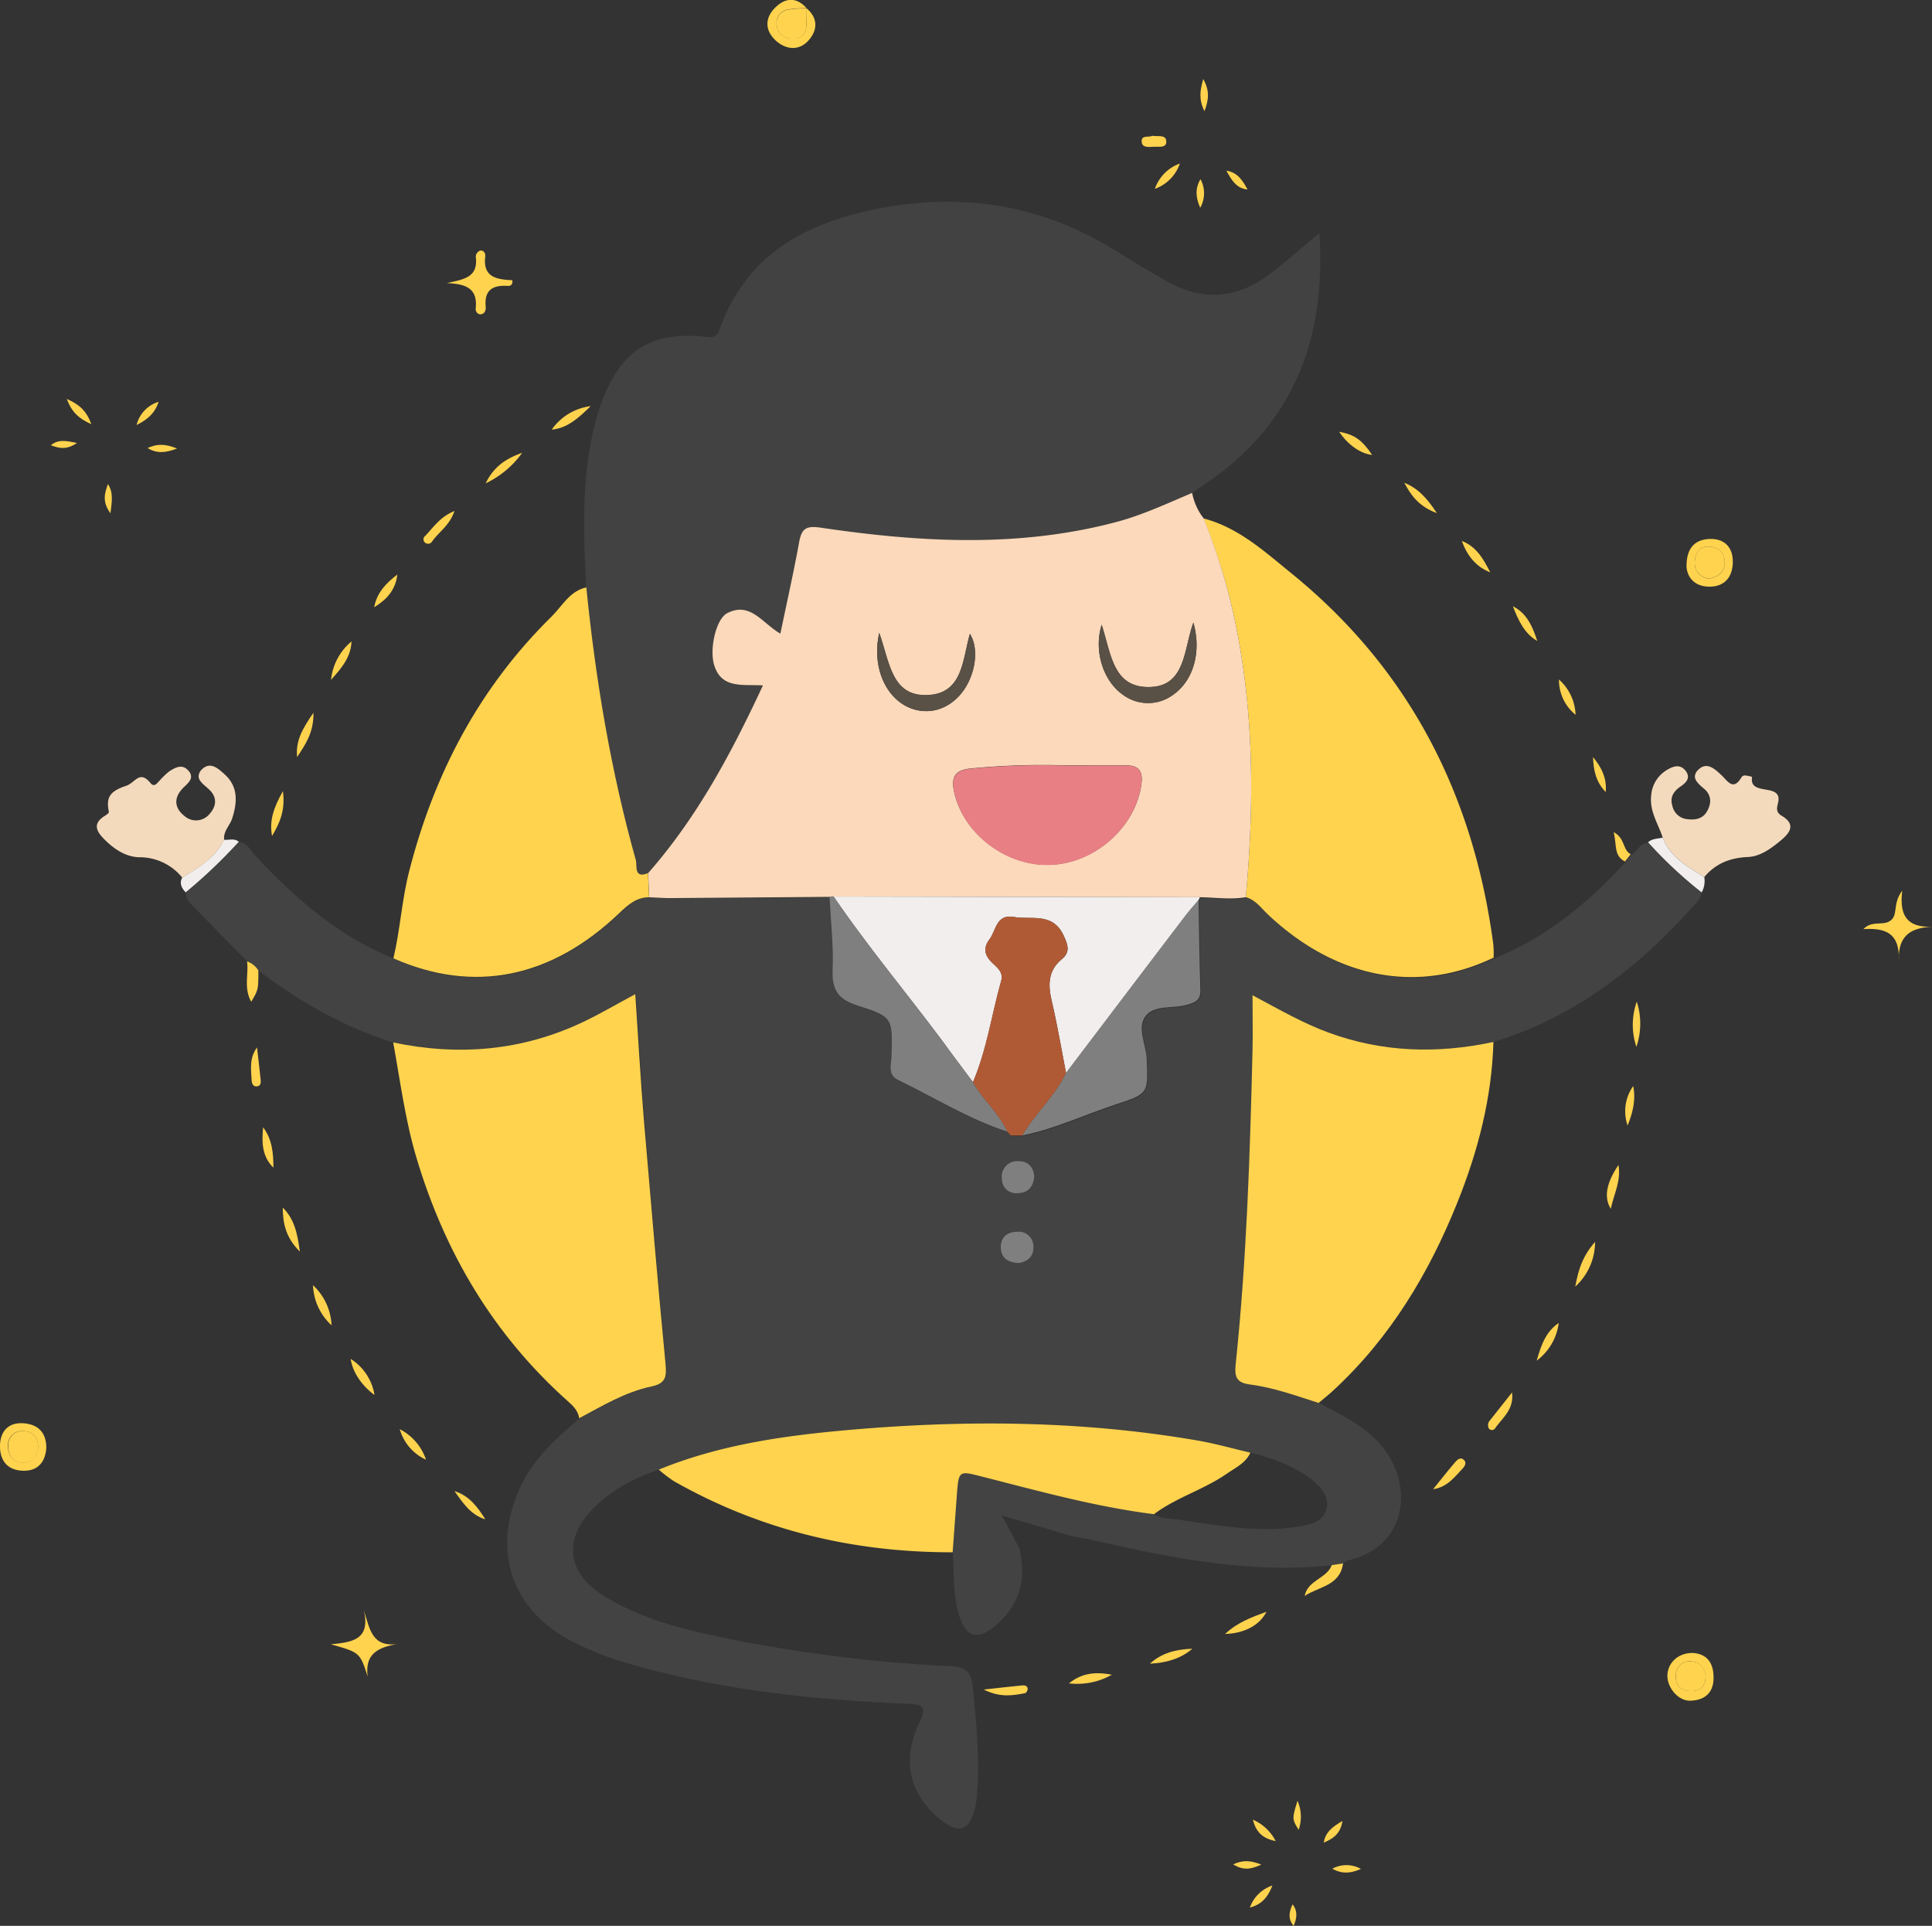 <svg xmlns="http://www.w3.org/2000/svg" viewBox="0 0 500.57 498.93"><rect x="0" y="0" width="500.57" height="498.93" fill="#333333" stroke="none"/><title>iconpng</title><g id="f948dadc-f5d4-4ad4-8ba0-ac664fd6f0a8" data-name="Layer 2"><g id="e3e12c97-42c7-493a-b891-f8ec1c71c757" data-name="Layer 1"><path d="M493.11,231c-.84,6.84,1.56,9.55,7.71,9.34-5.24.26-8.31,2.1-8.6,7.37-.22-6-4-7.09-9.18-6.75,2.19-2.28,4.78-.9,6.7-2C492.3,237.54,490.39,234.54,493.11,231Z" transform="translate(-0.25 -0.25)" style="fill:#ffd34e"/><path d="M492.22,247.71c0,.46,0,.95,0,1.47A14.18,14.18,0,0,1,492.22,247.71Z" transform="translate(-0.25 -0.25)" style="fill:#ffd34e"/><path d="M461.86,211.58c3.95,2.36,2,4.58-.39,6.55s-5.14,4-8.36,4.15c-4.59.19-8.35,1.67-11.29,5.19-4.27-2.69-8.81-5.08-10.76-10.21-1.16-3.58-3.45-6.77-3-10.89a8.38,8.38,0,0,1,4.35-6.8c1.56-.91,3.19-1.31,4.5.29a2.56,2.56,0,0,1,.68,1.6c0,1-.85,1.81-1.85,2.5-1.81,1.24-2.89,2.74-2.2,5a4.35,4.35,0,0,0,3.75,3.5c2.1.28,4.08,0,5.23-2s1.26-4.15-.73-5.85c-1.1-.94-2.4-2-2.4-3.19a2.44,2.44,0,0,1,.8-1.67c2.22-2.31,4.34-.29,6,1.25s3.13,4.36,5.34.51a1.15,1.15,0,0,1,.89-.37,10.3,10.3,0,0,1,1.79.38c-.94,5.36,8.38,1.1,6.64,7.08C460.54,209.88,460.54,210.8,461.86,211.58Z" transform="translate(-0.25 -0.25)" style="fill:#f4dabc"/><path d="M443.51,139.87c3.62,0,5.75,2.24,5.7,6s-2,6.35-6,6.37-5.81-2.52-6-5.17C437.17,141.67,439.91,139.9,443.51,139.87Zm3.6,6.3c.12-2.64-1.45-4.06-3.85-4.3s-3.66,1.35-3.88,3.59c-.24,2.47.87,4.13,3.63,4.73C445.06,149.7,447,148.85,447.11,146.17Z" transform="translate(-0.25 -0.25)" style="fill:#ffd34e"/><path d="M443.26,141.87c2.4.24,4,1.66,3.85,4.3s-2.05,3.53-4.1,4c-2.76-.6-3.87-2.26-3.63-4.73C439.6,143.22,440.84,141.63,443.26,141.87Z" transform="translate(-0.25 -0.25)" style="fill:#ffd34e"/><path d="M439,428.49c3.67.31,5.3,2.74,5.22,6.63s-2.49,5.63-6.05,5.73c-3.14.08-6.09-3.51-5.9-6.74S435.21,428.36,439,428.49Zm3.16,6.17c-.21-2.05-1.18-3.87-3.78-4a3.53,3.53,0,0,0-3.92,3.54c-.19,2.49,1.08,4.06,3.73,4.14C440.54,438.43,442,437.43,442.2,434.66Z" transform="translate(-0.25 -0.25)" style="fill:#ffd34e"/><path d="M441.82,227.47a6.12,6.12,0,0,1-.69,4,111.74,111.74,0,0,1-13.89-13c1.07-1,2.51-.91,3.82-1.22C433,222.39,437.55,224.78,441.82,227.47Z" transform="translate(-0.25 -0.25)" style="fill:#f1eeed"/><path d="M438.42,430.67c2.6.12,3.57,1.94,3.78,4-.21,2.77-1.66,3.77-4,3.69-2.65-.08-3.92-1.65-3.73-4.14A3.53,3.53,0,0,1,438.42,430.67Z" transform="translate(-0.25 -0.25)" style="fill:#ffd34e"/><path d="M441.13,231.49c-.29,2-1.81,3.1-3,4.44-14.14,15.62-30.46,28-50.92,34.26-14.48,3.1-28.72,2.72-42.76-2.45-6.53-2.41-12.55-5.85-19.64-9.66,0,5.31.09,9.74,0,14.17-.65,27.31-1.54,54.61-4.4,81.79-.32,3.11.46,4.46,3.72,4.89,6.11.8,11.94,2.91,17.8,4.78,4.81,2.55,9.72,4.88,13.86,8.6,11.27,10.11,10.23,28.4-6.29,32.21a4.51,4.51,0,0,0-1.24.76l-2.91.44c-21.52,2.39-42.32-2-63.08-6.73-1.29-.3-2.61-.45-3.91-.66l-18.6-5.5c1.3,2.37,1.93,3.5,2.54,4.65s1.37,2.61,2.05,3.91c2,8.16,0,15-6.61,20.37-4.24,3.41-7.17,2.53-8.87-2.67-1.78-5.43-1.42-11.1-1.75-16.69q.54-7.44,1.09-14.86c.46-6.35.44-6.28,6.49-4.75,14.75,3.71,29.42,7.84,44.57,9.74,1.9,1.26,4.18,1.09,6.27,1.4,10.53,1.54,21.05,3.6,31.76,1.7,2.84-.5,5.81-1.23,6.61-4.47s-1.39-5.7-3.8-7.57c-4.68-3.64-10.17-5.56-15.85-7-4.53-1-9-2.34-13.59-3.13-30.22-5.22-60.64-5.41-91.06-2.7-16.56,1.47-33,3.85-48.63,10.22-6.54,2.24-12.56,5.36-17.38,10.42-7.26,7.63-6.41,16.13,2.46,21.86,10.85,7,23.3,9.61,35.7,12.1a392,392,0,0,0,55,6.57c3.8.21,5.16,1.65,5.51,5.27.89,9.12,1.87,18.22,1.16,27.39a24.7,24.7,0,0,1-.54,4c-1.52,6.1-4.23,6.95-9.13,2.93-7.94-6.52-10-15.29-5.26-25.09,2-4.1.81-4.63-3-4.78-24.16-1-48.11-3.51-71.46-10.15a83.74,83.74,0,0,1-15.35-5.9c-15.85-8.07-21.16-23.63-13.73-39.87,3.44-7.51,9.34-12.82,15.43-18,6-3.17,11.91-6.79,18.65-8.21,3.68-.77,4.05-2.42,3.72-5.89-2-21-3.8-42.1-5.52-63.16-.88-10.71-1.48-21.43-2.23-32.61-4.81,2.58-9.07,5.1-13.53,7.22-15.76,7.47-32.22,8.87-49.19,5.3-12.85-4-24.34-10.58-35-18.64a5.38,5.38,0,0,0-2.93-2.35c-4.37-4.47-8.78-8.9-13.11-13.41-1.22-1.27-2.83-2.39-2.8-4.48a133.21,133.21,0,0,0,10.5-9.65c1.12-1.14,2.21-2.29,3.29-3.45,2.1.25,2.86,2.11,4.06,3.41,10.35,11.14,21.66,21,36,26.8,20.81,9.22,40.9,5.22,58.63-11.82,2.23-2.14,4.39-4,7.61-4,1.81.07,3.63.22,5.44.21q20.67-.13,41.34-.32c.31,6.32,1.06,12.66.8,19-.21,5.18,1.43,7.66,6.5,9.27,9.18,2.91,9,3.28,8.77,12.88-.05,2.23-1.08,5,1.61,6.33,9.42,4.56,18.34,10.17,28.37,13.43,0,0,0,0,0,0l1,1,2.87,0c8.52-1.69,16.34-5.46,24.53-8.13s8-2.88,7.76-11.53c-.13-3.79-2.55-8.1-.39-11.16s7-2.07,10.69-3c2.2-.58,3.66-1.2,3.59-3.81-.22-7.79-.33-15.59-.48-23.38a1.42,1.42,0,0,0,.31-.71c4,.05,8,.68,11.94,0,2.56.71,4,2.85,5.79,4.53,17.64,16.59,38.73,20.61,58.42,11.12,13.5-5.35,24.32-14.37,34-24.9l1.49-1.9c1.67-.76,2.15-3.26,4.48-3.06A111.74,111.74,0,0,0,441.13,231.49Zm-176.87,96c2.05-.36,3.77-1.56,3.7-4.13a3.8,3.8,0,0,0-4.16-4c-2.75,0-4.45,1.54-4.29,4.32C259.65,326.2,261.41,327.37,264.26,327.46Zm-.52-18.09c2.79,0,4.25-1.54,4.49-4.38-.26-2.48-1.72-4-4.22-3.93a4,4,0,0,0-4.18,4.59A3.65,3.65,0,0,0,263.74,309.37Z" transform="translate(-0.25 -0.25)" style="fill:#424342"/><path d="M424.33,259.75a18.53,18.53,0,0,1-.1,11.7A17.94,17.94,0,0,1,424.33,259.75Z" transform="translate(-0.25 -0.25)" style="fill:#ffd34e"/><path d="M423.4,281.61c.74,3.63-.15,7-1.45,10.23A11.35,11.35,0,0,1,423.4,281.61Z" transform="translate(-0.25 -0.25)" style="fill:#ffd34e"/><path d="M422.76,221.54l-1.49,1.9c-3-1.52-2.07-4.41-2.94-7.6C421.33,217.34,420.65,220.53,422.76,221.54Z" transform="translate(-0.25 -0.25)" style="fill:#ffd34e"/><path d="M419.59,302.05c.7,4.23-1.16,7.42-2,11.37C415.72,310.37,416.49,306.64,419.59,302.05Z" transform="translate(-0.25 -0.25)" style="fill:#ffd34e"/><path d="M413,196.39c2.18,2.64,3.63,5.53,3.28,9.05C413.76,202.88,413.09,199.74,413,196.39Z" transform="translate(-0.25 -0.25)" style="fill:#ffd34e"/><path d="M413.52,322a15.61,15.61,0,0,1-5.13,11.57C409.13,329.74,410,326,413.52,322Z" transform="translate(-0.25 -0.25)" style="fill:#ffd34e"/><path d="M404.17,176.29a12.82,12.82,0,0,1,4.3,9.13A11.54,11.54,0,0,1,404.17,176.29Z" transform="translate(-0.25 -0.25)" style="fill:#ffd34e"/><path d="M404.11,343a14.44,14.44,0,0,1-5.71,9.75C399.48,349.07,400.6,345.36,404.11,343Z" transform="translate(-0.25 -0.25)" style="fill:#ffd34e"/><path d="M392.23,157.32c3.74,1.87,5.11,5.38,6.33,9C395.11,164.31,393.63,160.87,392.23,157.32Z" transform="translate(-0.25 -0.25)" style="fill:#ffd34e"/><path d="M392,361c.57,4.35-2.4,6.48-4.32,9.2a1,1,0,0,1-1.67.14,1.92,1.92,0,0,1,0-1.76C388,366.05,390,363.56,392,361Z" transform="translate(-0.25 -0.25)" style="fill:#ffd34e"/><path d="M387.15,244.85a29,29,0,0,1,.09,3.49c-19.69,9.49-40.78,5.47-58.42-11.12-1.78-1.68-3.23-3.82-5.79-4.53,2.43-26.49,2.13-52.82-4.49-78.8a172.58,172.58,0,0,0-6.47-19.33c9,2.33,15.8,8.56,22.69,14.15C365.35,173.51,382,206.07,387.15,244.85Z" transform="translate(-0.25 -0.25)" style="fill:#ffd34e"/><path d="M387.19,270.19c-.41,14.47-4,28.3-9.35,41.61-7.37,18.37-17.44,35.1-32.16,48.69-1.21,1.12-2.52,2.15-3.79,3.22-5.86-1.87-11.69-4-17.8-4.78-3.26-.43-4-1.78-3.72-4.89,2.86-27.18,3.75-54.48,4.4-81.79.11-4.43,0-8.86,0-14.17,7.09,3.81,13.11,7.25,19.64,9.66C358.47,272.91,372.71,273.29,387.19,270.19Z" transform="translate(-0.25 -0.25)" style="fill:#ffd34e"/><path d="M379,140.4c3.85,1.48,5.64,4.78,7.37,8.13C382.6,147.06,380.36,144.14,379,140.4Z" transform="translate(-0.25 -0.25)" style="fill:#ffd34e"/><path d="M379.59,378.52c.7.68.18,1.61-.4,2.2-2.12,2.21-3.94,4.8-7.63,5.34,1.85-2.28,3.65-4.6,5.56-6.82C377.72,378.54,378.57,377.53,379.59,378.52Z" transform="translate(-0.25 -0.25)" style="fill:#ffd34e"/><path d="M364.09,125.32c3.44,1.38,5.82,3.84,8.44,7.87C367.82,131.42,365.8,128.53,364.09,125.32Z" transform="translate(-0.25 -0.25)" style="fill:#ffd34e"/><path d="M347.22,112.1c4,.76,5.91,2.12,8.54,6C352.82,117.83,349.43,115.45,347.22,112.1Z" transform="translate(-0.25 -0.25)" style="fill:#ffd34e"/><path d="M345.46,484.37a7.69,7.69,0,0,1,7.4.06C349.86,485.75,347.67,485.63,345.46,484.37Z" transform="translate(-0.25 -0.25)" style="fill:#ffd34e"/><path d="M345.31,405.72l2.91-.44c-.76,5.81-6.31,6-9.93,8.43C339.05,409.61,344,409.23,345.31,405.72Z" transform="translate(-0.25 -0.25)" style="fill:#ffd34e"/><path d="M348.08,472c-.54,3.43-2.54,4.64-4.85,5.62C343.62,475,345.38,473.56,348.08,472Z" transform="translate(-0.25 -0.25)" style="fill:#ffd34e"/><path d="M342.11,60.6c1.53,24.7-4.91,45.35-24.13,61-2.83,2.3-5.92,4.28-8.9,6.4-6.57,2.77-13,5.81-20,7.63-25.35,6.64-50.84,5.13-76.33,1.36-3.82-.56-4.88.37-5.51,3.81-1.42,7.83-3.18,15.59-4.85,23.65-4.64-2.62-7.73-8.41-13.78-5.29-2.9,1.49-4.65,9.25-3.38,13.43,1.89,6.22,7.33,5,12.64,5.28-8.21,17.66-17.1,34.26-29.74,48.62-3.71,1.55-2.79-1.95-3.16-3.27-6.51-23.17-10.44-46.81-12.85-70.73-.68-14-1.26-28,2.11-41.75a53.37,53.37,0,0,1,2.79-8.52c4.94-11.41,12-15.61,24.33-14.9,2,.11,4.27,1.28,5.39-1.85C193.69,66.05,209.19,57.9,228,54.27c21.86-4.21,42.4-.92,61.39,11,4.37,2.74,8.82,5.38,13.31,7.92,9.08,5.13,17.92,4.46,26.21-1.7C333.27,68.26,337.29,64.61,342.11,60.6Z" transform="translate(-0.25 -0.25)" style="fill:#424242"/><path d="M336.42,466.78a10.16,10.16,0,0,1,.3,7.51C335,471.49,335,471.49,336.42,466.78Z" transform="translate(-0.25 -0.25)" style="fill:#ffd34e"/><path d="M335.14,493.6c1.46,1.85,1.07,3.72.29,5.58C333.83,497.33,334.3,495.46,335.14,493.6Z" transform="translate(-0.25 -0.25)" style="fill:#ffd34e"/><path d="M324.88,471.68a12,12,0,0,1,5.89,5.54C327.07,476.5,325.57,474.5,324.88,471.68Z" transform="translate(-0.25 -0.25)" style="fill:#ffd34e"/><path d="M329.91,488.73c-1.26,3.36-3.09,5-5.82,5.71A9.29,9.29,0,0,1,329.91,488.73Z" transform="translate(-0.25 -0.25)" style="fill:#ffd34e"/><path d="M328.38,417.81c-1.74,3.48-5.71,5.61-10.72,5.75C320.91,420.55,324.48,419.25,328.38,417.81Z" transform="translate(-0.25 -0.25)" style="fill:#ffd34e"/><path d="M327.05,483.31c-2.9,1.34-4.76,1.47-7.31-.06C322.28,482.12,324.13,482.16,327.05,483.31Z" transform="translate(-0.25 -0.25)" style="fill:#ffd34e"/><path d="M318.54,153.89c6.62,26,6.92,52.31,4.49,78.8-4,.68-8,.05-11.94,0l-94.85-.17-1,.08q-20.67.17-41.34.32c-1.81,0-3.63-.14-5.44-.21-.09-2.09-.19-4.18-.28-6.27,12.64-14.36,21.53-31,29.74-48.62-5.31-.31-10.75.94-12.64-5.28-1.27-4.18.48-11.94,3.38-13.43,6-3.12,9.14,2.67,13.78,5.29,1.67-8.06,3.43-15.82,4.85-23.65.63-3.44,1.69-4.37,5.51-3.81,25.49,3.77,51,5.28,76.33-1.36,7-1.82,13.42-4.86,20-7.63a15.3,15.3,0,0,0,3,6.61A172.58,172.58,0,0,1,318.54,153.89Zm-14.43,26.42c5.26-3.61,7.52-11,5.34-18.76-2.63,7.15-1.93,17.2-12.41,16.67-8.51-.44-9-8.92-11.36-16.12-2.12,6.86.47,14.55,5.42,18.07A10.89,10.89,0,0,0,304.11,180.31Zm-8.12,23c.43-3.19-.65-4.79-3.92-4.79h-16a189.3,189.3,0,0,0-23.93.78c-4.27.33-5.56,2-4.69,6.06,2.32,10.86,13.61,19.43,25.09,18.93S294.49,214.5,296,203.34ZM248.7,180.6c4.1-4.36,5.51-12,2.84-16.15-1.91,6.61-1.78,15.42-10.84,15.88-9.48.48-9.92-8.54-12.64-16.1-1.88,8.29,1.25,16,7,19C239.68,185.59,245,184.59,248.7,180.6Z" transform="translate(-0.25 -0.25)" style="fill:#fbd9ba"/><path d="M324.22,376.59c-1.25,2.72-3.86,3.89-6.14,5.47-5.94,4.12-13.05,6.12-18.85,10.47-15.15-1.9-29.82-6-44.57-9.74-6-1.53-6-1.6-6.49,4.75q-.54,7.43-1.09,14.86c-25.65.05-49.83-5.71-72.22-18.42a33.93,33.93,0,0,1-3.92-3c15.58-6.37,32.07-8.75,48.63-10.22,30.42-2.71,60.84-2.52,91.06,2.7C315.2,374.25,319.69,375.54,324.22,376.59Z" transform="translate(-0.25 -0.25)" style="fill:#ffd34e"/><path d="M318,44.47c2.93.43,4.24,2.61,5.49,4.88C320.48,49.06,319.26,46.72,318,44.47Z" transform="translate(-0.25 -0.25)" style="fill:#ffd34e"/><path d="M312,20.72c1.67,3,1.49,5.23.31,8.35C310.86,26.06,311.1,23.86,312,20.72Z" transform="translate(-0.25 -0.25)" style="fill:#ffd34e"/><path d="M311.29,46.67a7.64,7.64,0,0,1-.07,7.4C309.91,51.06,310,48.87,311.29,46.67Z" transform="translate(-0.25 -0.25)" style="fill:#ffd34e"/><path d="M311.26,256.78c.07,2.61-1.39,3.23-3.59,3.81-3.64,1-8.5-.07-10.69,3s.26,7.37.39,11.16c.28,8.65.52,8.83-7.76,11.53s-16,6.44-24.53,8.13c3.36-5.72,8.51-10.18,11.37-16.24q15.42-20.31,30.86-40.64c1.09-1.43,2.31-2.77,3.47-4.15C310.93,241.19,311,249,311.26,256.78Z" transform="translate(-0.25 -0.25)" style="fill:#807f7f"/><path d="M216.24,232.52l94.85.17a1.42,1.42,0,0,1-.31.71c-1.16,1.38-2.38,2.72-3.47,4.15q-15.45,20.31-30.86,40.64c-1.21-6.2-2.26-12.44-3.69-18.59-1-4.19-1-7.86,2.61-10.86,2.18-1.81,1.65-3.55.5-6.05-2.84-6.2-8.35-4.07-12.93-4.88s-4.57,3.47-6.31,5.79c-1.49,2-1.47,3.78.36,5.73,1.28,1.36,3.36,2.59,2.68,5-2.49,8.75-3.72,17.85-7.33,26.28-2.47-3.32-5-6.63-7.42-10C235.46,257.87,225.2,245.68,216.24,232.52Z" transform="translate(-0.25 -0.25)" style="fill:#f1eeed"/><path d="M309.45,161.55c2.18,7.73-.08,15.15-5.34,18.76a10.89,10.89,0,0,1-13-.14c-5-3.52-7.54-11.21-5.42-18.07,2.38,7.2,2.85,15.68,11.36,16.12C307.52,178.75,306.82,168.7,309.45,161.55Z" transform="translate(-0.25 -0.25)" style="fill:#595046"/><path d="M309.18,427.39c-3.11,2.67-6.91,3.66-11,3.87C301.26,428.44,305.07,427.52,309.18,427.39Z" transform="translate(-0.25 -0.25)" style="fill:#ffd34e"/><path d="M305.94,42.62a10.57,10.57,0,0,1-6.47,6.55A10.66,10.66,0,0,1,305.94,42.62Z" transform="translate(-0.25 -0.25)" style="fill:#ffd34e"/><path d="M302.42,36.73c.2,1.9-1.79,1.5-3,1.53s-3.17.44-3.36-1.2c-.23-2,1.92-1.1,2.71-1.63C300.3,35.68,302.24,35.08,302.42,36.73Z" transform="translate(-0.25 -0.25)" style="fill:#ffd34e"/><path d="M292.07,198.55c3.27,0,4.35,1.6,3.92,4.79-1.5,11.16-11.82,20.47-23.43,21s-22.77-8.07-25.09-18.93c-.87-4,.42-5.73,4.69-6.06a189.3,189.3,0,0,1,23.93-.78Z" transform="translate(-0.25 -0.25)" style="fill:#e87f85"/><path d="M277.21,436.36c3-2.38,6.25-3.18,11.1-2.23A18.31,18.31,0,0,1,277.21,436.36Z" transform="translate(-0.25 -0.25)" style="fill:#ffd34e"/><path d="M276.45,278.19c-2.86,6.06-8,10.52-11.37,16.24l-2.87,0-1-1c-2.15-4.83-6.39-8.22-8.89-12.82,3.61-8.43,4.84-17.53,7.33-26.28.68-2.41-1.4-3.64-2.68-5-1.83-2-1.85-3.75-.36-5.73,1.74-2.32,1.75-6.59,6.31-5.79s10.09-1.32,12.93,4.88c1.15,2.5,1.68,4.24-.5,6.05-3.59,3-3.59,6.67-2.61,10.86C274.19,265.75,275.24,272,276.45,278.19Z" transform="translate(-0.25 -0.25)" style="fill:#b05a35"/><path d="M268,323.33c.07,2.57-1.65,3.77-3.7,4.13-2.85-.09-4.61-1.26-4.75-3.78-.16-2.78,1.54-4.32,4.29-4.32A3.8,3.8,0,0,1,268,323.33Z" transform="translate(-0.25 -0.25)" style="fill:#807f7f"/><path d="M268.23,305c-.24,2.84-1.7,4.38-4.49,4.38a3.65,3.65,0,0,1-3.91-3.72,4,4,0,0,1,4.18-4.59C266.51,301,268,302.51,268.23,305Z" transform="translate(-0.25 -0.25)" style="fill:#807f7f"/><path d="M266.53,437.81c0,.37-.38,1-.67,1.09-3.18.59-6.39,1.22-10.74-.94,4.21-.46,7.09-.79,10-1.07C265.75,436.83,266.49,437,266.53,437.81Z" transform="translate(-0.25 -0.25)" style="fill:#ffd34e"/><path d="M261.23,293.43s0,0,0,0c-10-3.26-18.95-8.87-28.37-13.43-2.69-1.3-1.66-4.1-1.61-6.33.25-9.6.41-10-8.77-12.88-5.07-1.61-6.71-4.09-6.5-9.27.26-6.3-.49-12.64-.8-19l1-.08c9,13.16,19.22,25.35,28.68,38.13,2.46,3.33,5,6.64,7.42,10C254.84,285.21,259.08,288.6,261.23,293.43Z" transform="translate(-0.25 -0.25)" style="fill:#807f7f"/><path d="M251.54,164.45c2.67,4.15,1.26,11.79-2.84,16.15-3.75,4-9,5-13.65,2.59-5.74-3-8.87-10.67-7-19,2.72,7.56,3.16,16.58,12.64,16.1C249.76,179.87,249.63,171.06,251.54,164.45Z" transform="translate(-0.25 -0.25)" style="fill:#595046"/><path d="M209.26,2.43c3.26,2.79,2.65,6.1.18,8.6s-5.87,2-8.4-.47-2.58-5.47-.26-8c2.54-2.75,5.58-3.41,8.46-.18v0a25.75,25.75,0,0,0-4.92.35,3.48,3.48,0,0,0-2.8,4.11c.33,2.31,1.94,3.41,4.2,3.41s3.34-1.28,3.47-3.41c.1-1.48,0-3,.05-4.46Z" transform="translate(-0.25 -0.25)" style="fill:#ffd34e"/><path d="M209.24,2.41l0,0h0Z" transform="translate(-0.25 -0.25)" style="fill:#ffd34e"/><path d="M209.24,2.43c0,1.49,0,3-.05,4.46-.13,2.13-1.27,3.41-3.47,3.41s-3.87-1.1-4.2-3.41a3.48,3.48,0,0,1,2.8-4.11A25.75,25.75,0,0,1,209.24,2.43Z" transform="translate(-0.25 -0.25)" style="fill:#ffd34e"/><path d="M172.69,353.57c.33,3.47,0,5.12-3.72,5.89-6.74,1.42-12.62,5-18.65,8.21-.29-1.95-1.57-3.22-3-4.46-19.25-17.19-31.85-38.49-39.19-63.09-2.91-9.76-4.18-19.82-6-29.8,17,3.57,33.43,2.17,49.19-5.3,4.46-2.12,8.72-4.64,13.53-7.22.75,11.18,1.35,21.9,2.23,32.61C168.89,311.47,170.65,332.53,172.69,353.57Z" transform="translate(-0.25 -0.25)" style="fill:#ffd34e"/><path d="M168.14,226.44c.09,2.09.19,4.18.28,6.27-3.22,0-5.38,1.88-7.61,4-17.73,17-37.82,21-58.63,11.82,1.76-7.41,2.17-15.05,4.06-22.47,6.46-25.34,18.18-47.65,36.92-66.08,2.8-2.75,4.67-6.6,9-7.56,2.41,23.92,6.34,47.56,12.85,70.73C165.35,224.49,164.43,228,168.14,226.44Z" transform="translate(-0.25 -0.25)" style="fill:#ffd34e"/><path d="M153.29,105.47c-3.58,3.51-6.31,5.73-10.09,6.08A14.53,14.53,0,0,1,153.29,105.47Z" transform="translate(-0.25 -0.25)" style="fill:#ffd34e"/><path d="M133,72.85c.15,1.3-.62,1.51-1.21,1.47-3.84-.26-6.09,1.05-5.7,5.33.07.79-.13,1.79-1.11,2s-1.56-.75-1.48-1.5c.58-5.39-2.8-6.35-7.46-6.55,4.27-1,8.21-1.37,7.47-6.91a1.86,1.86,0,0,1,1-1.47c1.08-.31,1.57.73,1.47,1.47C125.27,72.24,129.19,72.65,133,72.85Z" transform="translate(-0.25 -0.25)" style="fill:#ffd34e"/><path d="M135.54,117.57a24.66,24.66,0,0,1-9.46,7.9C127.84,121.87,130.46,119.32,135.54,117.57Z" transform="translate(-0.25 -0.25)" style="fill:#ffd34e"/><path d="M118,386.56c3.79,1.14,6,4.11,8,7.3C122.21,392.74,120.17,389.58,118,386.56Z" transform="translate(-0.25 -0.25)" style="fill:#ffd34e"/><path d="M118,132.63c-1.27,3.83-4.16,5.47-5.86,8a1.22,1.22,0,0,1-1.78.19,1.12,1.12,0,0,1,.07-1.75C112.55,136.89,114.23,134.17,118,132.63Z" transform="translate(-0.25 -0.25)" style="fill:#ffd34e"/><path d="M103.83,370.51a13.85,13.85,0,0,1,6.8,7.91A12.45,12.45,0,0,1,103.83,370.51Z" transform="translate(-0.25 -0.25)" style="fill:#ffd34e"/><path d="M94.52,417.46c1.52,4.61,2,9.64,8.75,8.69-5.09.87-8.54,2.56-7.76,8.43-2-6.21-2-6.21-9.52-8.34C91.1,425.7,96.38,425.3,94.52,417.46Z" transform="translate(-0.25 -0.25)" style="fill:#ffd34e"/><path d="M103.2,149.09c-.44,4-2.82,6.55-6,8.48C97.9,153.73,100.36,151.27,103.2,149.09Z" transform="translate(-0.25 -0.25)" style="fill:#ffd34e"/><path d="M91.11,352.3a13.61,13.61,0,0,1,6.17,9.34C94,359.27,91.58,355.67,91.11,352.3Z" transform="translate(-0.25 -0.25)" style="fill:#ffd34e"/><path d="M91.32,166.43c-.14,4.14-2.68,7-5.3,9.94A14.87,14.87,0,0,1,91.32,166.43Z" transform="translate(-0.25 -0.25)" style="fill:#ffd34e"/><path d="M81.35,333.21a15,15,0,0,1,4.8,10.38A14.81,14.81,0,0,1,81.35,333.21Z" transform="translate(-0.25 -0.25)" style="fill:#ffd34e"/><path d="M81.47,184.9c.07,5.33-2.22,8.36-4.23,11.49C76.79,192.28,78.56,189.07,81.47,184.9Z" transform="translate(-0.25 -0.25)" style="fill:#ffd34e"/><path d="M73.51,313.1c2.91,2.85,3.78,6.47,4.43,11.4C74.2,320.79,73.55,317.08,73.51,313.1Z" transform="translate(-0.25 -0.25)" style="fill:#ffd34e"/><path d="M73.55,205.22c.69,5.14-.94,8.41-2.81,11.61C70,212.94,71.09,209.56,73.55,205.22Z" transform="translate(-0.25 -0.25)" style="fill:#ffd34e"/><path d="M68.42,292.29c2.39,3.16,2.65,6.78,2.67,10.47C68.07,299.82,68.07,296.08,68.42,292.29Z" transform="translate(-0.25 -0.25)" style="fill:#ffd34e"/><path d="M67.76,279.74c.08.8.2,1.78-.88,1.95s-1.39-.81-1.43-1.57c-.16-2.85-.65-5.73,1.39-8.51C67.15,274.32,67.48,277,67.76,279.74Z" transform="translate(-0.25 -0.25)" style="fill:#ffd34e"/><path d="M67.19,251.68c0,4.95,0,4.95-1.84,8.09-2-3.49-.64-7.08-1.09-10.44A5.38,5.38,0,0,1,67.19,251.68Z" transform="translate(-0.25 -0.25)" style="fill:#ffd34e"/><path d="M62.13,218.34h0c-1.08,1.16-2.17,2.31-3.29,3.45Q60.52,220.08,62.13,218.34Z" transform="translate(-0.25 -0.25)" style="fill:#f1eeed"/><path d="M58.28,217.8c1.29.17,2.68-.49,3.85.54q-1.62,1.74-3.28,3.45a133.21,133.21,0,0,1-10.5,9.65c-1-1.1-1.69-2.28-.91-3.8C51.67,225,56,222.51,58.28,217.8Z" transform="translate(-0.25 -0.25)" style="fill:#f1eeed"/><path d="M58.4,200.81c3.63,3.23,3.34,7.29,2,11.49-.61,1.86-2.35,3.31-2.07,5.5-2.31,4.71-6.61,7.23-10.84,9.84a14.17,14.17,0,0,0-11.18-5.3c-3.42-.1-6.32-2-8.74-4.37-2.07-2-3.71-4.2-.11-6.39.41-.25,1.07-.73,1-1-.8-3.88.35-5.36,4.5-6.76,2.35-.79,3.45-4.18,6.29-.69,1,1.19,1.69,0,2.37-.67a19.49,19.49,0,0,1,2.51-2.39c1.56-1,3.35-2,4.93-.16a2.3,2.3,0,0,1,.7,1.53c0,1-.92,1.84-1.77,2.65-2.73,2.57-2.8,5.34.12,7.62a4.52,4.52,0,0,0,6.36-.5c1.89-2.07,2.18-4.45-.2-6.58-1.1-1-2.56-2-2.56-3.28a2.66,2.66,0,0,1,1-1.91C54.86,197.49,56.86,199.44,58.4,200.81Z" transform="translate(-0.25 -0.25)" style="fill:#f4dabc"/><path d="M46.12,116.45c-3.27,1.26-5.43,1.22-7.63-.12C40.6,115.34,42.76,115.05,46.12,116.45Z" transform="translate(-0.25 -0.25)" style="fill:#ffd34e"/><path d="M41.35,104.35c-.87,2.63-2.53,4.45-5.71,6A8.37,8.37,0,0,1,41.35,104.35Z" transform="translate(-0.25 -0.25)" style="fill:#ffd34e"/><path d="M28.21,125.65c1.4,2.11,1.08,4.31.66,7.58C26.57,130.09,27.46,127.87,28.21,125.65Z" transform="translate(-0.25 -0.25)" style="fill:#ffd34e"/><path d="M17.55,103.6c3.3,1.45,5.11,3.11,6.37,6.55C20.65,108.68,18.83,107,17.55,103.6Z" transform="translate(-0.25 -0.25)" style="fill:#ffd34e"/><path d="M13.42,115.61c1.9-1.58,3.79-1.2,6.77-.6C17.28,117,15.33,116.26,13.42,115.61Z" transform="translate(-0.25 -0.25)" style="fill:#ffd34e"/><path d="M12.25,375.27c-.18,3.28-1.81,5.93-5.6,6s-6.28-1.93-6.4-6.06c-.1-3.8,1.89-6.3,5.53-6.25C9.24,369,12.22,370.64,12.25,375.27Zm-2.1-.09c-.08-2.62-1.45-4.18-4-4.18a3.58,3.58,0,0,0-3.83,3.72C2.28,377.21,3.47,379,6,379.14S9.83,377.57,10.15,375.18Z" transform="translate(-0.25 -0.25)" style="fill:#ffd34e"/><path d="M6.19,371c2.51,0,3.88,1.56,4,4.18-.32,2.39-1.51,4.12-4.12,4s-3.75-1.93-3.67-4.42A3.58,3.58,0,0,1,6.19,371Z" transform="translate(-0.25 -0.25)" style="fill:#ffd34e"/></g></g></svg>